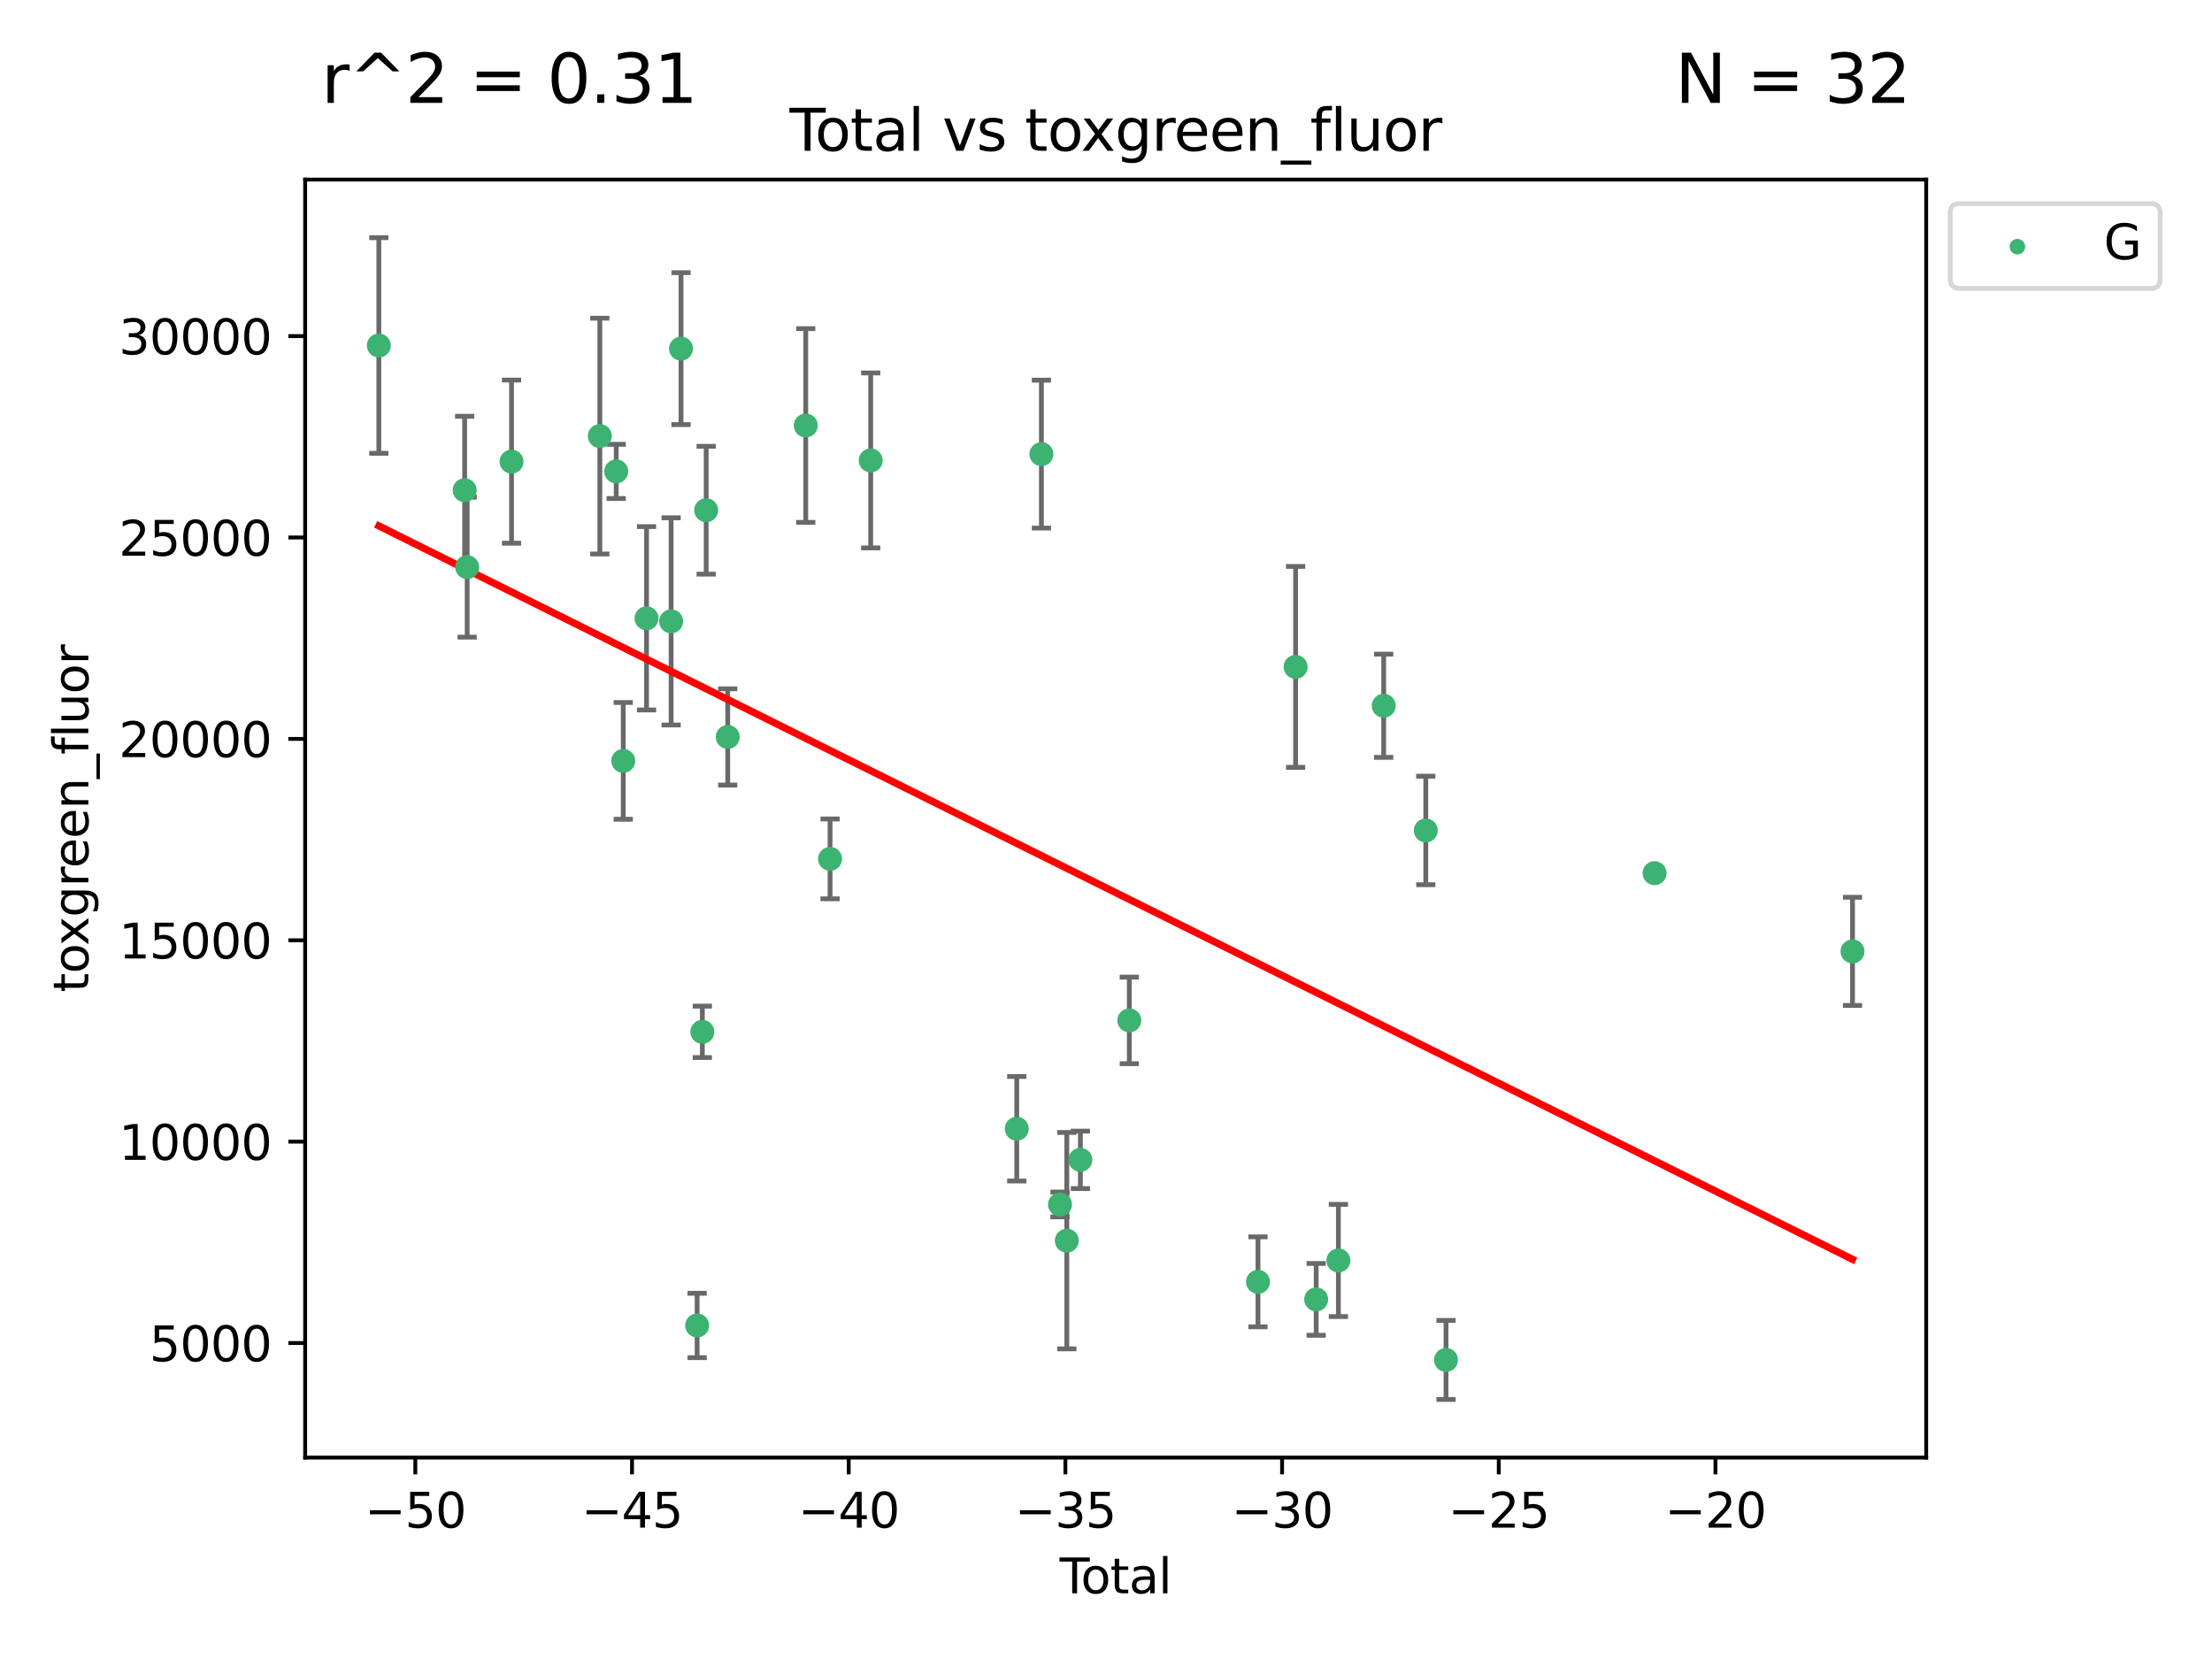 <?xml version="1.0" encoding="utf-8" standalone="no"?>
<!DOCTYPE svg PUBLIC "-//W3C//DTD SVG 1.1//EN"
  "http://www.w3.org/Graphics/SVG/1.1/DTD/svg11.dtd">
<svg xmlns:xlink="http://www.w3.org/1999/xlink" width="460.8pt" height="345.6pt" viewBox="0 0 460.8 345.6" xmlns="http://www.w3.org/2000/svg" version="1.1">
 <defs>
  <style type="text/css">*{stroke-linejoin: round; stroke-linecap: butt}</style>
 </defs>
 <g id="figure_1">
  <g id="patch_1">
   <path d="M 0 345.6 
L 460.8 345.6 
L 460.8 0 
L 0 0 
z
" style="fill: #ffffff"/>
  </g>
  <g id="axes_1">
   <g id="patch_2">
    <path d="M 63.571 303.64 
L 401.26 303.64 
L 401.26 37.411 
L 63.571 37.411 
z
" style="fill: #ffffff"/>
   </g>
   <g id="PathCollection_1">
    <defs>
     <path id="m062439e85d" d="M 0 1.118 
C 0.297 1.118 0.581 1 0.791 0.791 
C 1 0.581 1.118 0.297 1.118 0 
C 1.118 -0.297 1 -0.581 0.791 -0.791 
C 0.581 -1 0.297 -1.118 0 -1.118 
C -0.297 -1.118 -0.581 -1 -0.791 -0.791 
C -1 -0.581 -1.118 -0.297 -1.118 0 
C -1.118 0.297 -1 0.581 -0.791 0.791 
C -0.581 1 -0.297 1.118 0 1.118 
z
" style="stroke: #3cb371"/>
    </defs>
    <g clip-path="url(#pb1494e7aa3)">
     <use xlink:href="#m062439e85d" x="78.921" y="71.974" style="fill: #3cb371; stroke: #3cb371"/>
     <use xlink:href="#m062439e85d" x="96.795" y="102.122" style="fill: #3cb371; stroke: #3cb371"/>
     <use xlink:href="#m062439e85d" x="97.319" y="118.147" style="fill: #3cb371; stroke: #3cb371"/>
     <use xlink:href="#m062439e85d" x="106.562" y="96.17" style="fill: #3cb371; stroke: #3cb371"/>
     <use xlink:href="#m062439e85d" x="124.953" y="90.844" style="fill: #3cb371; stroke: #3cb371"/>
     <use xlink:href="#m062439e85d" x="128.369" y="98.203" style="fill: #3cb371; stroke: #3cb371"/>
     <use xlink:href="#m062439e85d" x="129.835" y="158.506" style="fill: #3cb371; stroke: #3cb371"/>
     <use xlink:href="#m062439e85d" x="134.685" y="128.801" style="fill: #3cb371; stroke: #3cb371"/>
     <use xlink:href="#m062439e85d" x="139.807" y="129.444" style="fill: #3cb371; stroke: #3cb371"/>
     <use xlink:href="#m062439e85d" x="141.868" y="72.624" style="fill: #3cb371; stroke: #3cb371"/>
     <use xlink:href="#m062439e85d" x="145.227" y="276.119" style="fill: #3cb371; stroke: #3cb371"/>
     <use xlink:href="#m062439e85d" x="146.31" y="214.952" style="fill: #3cb371; stroke: #3cb371"/>
     <use xlink:href="#m062439e85d" x="147.112" y="106.294" style="fill: #3cb371; stroke: #3cb371"/>
     <use xlink:href="#m062439e85d" x="151.6" y="153.518" style="fill: #3cb371; stroke: #3cb371"/>
     <use xlink:href="#m062439e85d" x="167.853" y="88.638" style="fill: #3cb371; stroke: #3cb371"/>
     <use xlink:href="#m062439e85d" x="172.916" y="178.921" style="fill: #3cb371; stroke: #3cb371"/>
     <use xlink:href="#m062439e85d" x="181.383" y="95.918" style="fill: #3cb371; stroke: #3cb371"/>
     <use xlink:href="#m062439e85d" x="211.806" y="235.135" style="fill: #3cb371; stroke: #3cb371"/>
     <use xlink:href="#m062439e85d" x="216.945" y="94.6" style="fill: #3cb371; stroke: #3cb371"/>
     <use xlink:href="#m062439e85d" x="220.816" y="250.909" style="fill: #3cb371; stroke: #3cb371"/>
     <use xlink:href="#m062439e85d" x="222.236" y="258.454" style="fill: #3cb371; stroke: #3cb371"/>
     <use xlink:href="#m062439e85d" x="225.061" y="241.616" style="fill: #3cb371; stroke: #3cb371"/>
     <use xlink:href="#m062439e85d" x="235.252" y="212.564" style="fill: #3cb371; stroke: #3cb371"/>
     <use xlink:href="#m062439e85d" x="262.06" y="267.031" style="fill: #3cb371; stroke: #3cb371"/>
     <use xlink:href="#m062439e85d" x="269.902" y="138.926" style="fill: #3cb371; stroke: #3cb371"/>
     <use xlink:href="#m062439e85d" x="274.184" y="270.685" style="fill: #3cb371; stroke: #3cb371"/>
     <use xlink:href="#m062439e85d" x="278.809" y="262.576" style="fill: #3cb371; stroke: #3cb371"/>
     <use xlink:href="#m062439e85d" x="288.251" y="147.019" style="fill: #3cb371; stroke: #3cb371"/>
     <use xlink:href="#m062439e85d" x="297.018" y="173" style="fill: #3cb371; stroke: #3cb371"/>
     <use xlink:href="#m062439e85d" x="301.228" y="283.298" style="fill: #3cb371; stroke: #3cb371"/>
     <use xlink:href="#m062439e85d" x="344.679" y="181.895" style="fill: #3cb371; stroke: #3cb371"/>
     <use xlink:href="#m062439e85d" x="385.911" y="198.191" style="fill: #3cb371; stroke: #3cb371"/>
    </g>
   </g>
   <g id="matplotlib.axis_1">
    <g id="xtick_1">
     <g id="line2d_1">
      <defs>
       <path id="mcd250dc147" d="M 0 0 
L 0 3.5 
" style="stroke: #000000; stroke-width: 0.8"/>
      </defs>
      <g>
       <use xlink:href="#mcd250dc147" x="86.519" y="303.64" style="stroke: #000000; stroke-width: 0.8"/>
      </g>
     </g>
     <g id="text_1">
      <!-- −50 -->
      <g transform="translate(75.966 318.238)scale(0.1 -0.1)">
       <defs>
        <path id="DejaVuSans-2212" d="M 678 2272 
L 4684 2272 
L 4684 1741 
L 678 1741 
L 678 2272 
z
" transform="scale(0.016)"/>
        <path id="DejaVuSans-35" d="M 691 4666 
L 3169 4666 
L 3169 4134 
L 1269 4134 
L 1269 2991 
Q 1406 3038 1543 3061 
Q 1681 3084 1819 3084 
Q 2600 3084 3056 2656 
Q 3513 2228 3513 1497 
Q 3513 744 3044 326 
Q 2575 -91 1722 -91 
Q 1428 -91 1123 -41 
Q 819 9 494 109 
L 494 744 
Q 775 591 1075 516 
Q 1375 441 1709 441 
Q 2250 441 2565 725 
Q 2881 1009 2881 1497 
Q 2881 1984 2565 2268 
Q 2250 2553 1709 2553 
Q 1456 2553 1204 2497 
Q 953 2441 691 2322 
L 691 4666 
z
" transform="scale(0.016)"/>
        <path id="DejaVuSans-30" d="M 2034 4250 
Q 1547 4250 1301 3770 
Q 1056 3291 1056 2328 
Q 1056 1369 1301 889 
Q 1547 409 2034 409 
Q 2525 409 2770 889 
Q 3016 1369 3016 2328 
Q 3016 3291 2770 3770 
Q 2525 4250 2034 4250 
z
M 2034 4750 
Q 2819 4750 3233 4129 
Q 3647 3509 3647 2328 
Q 3647 1150 3233 529 
Q 2819 -91 2034 -91 
Q 1250 -91 836 529 
Q 422 1150 422 2328 
Q 422 3509 836 4129 
Q 1250 4750 2034 4750 
z
" transform="scale(0.016)"/>
       </defs>
       <use xlink:href="#DejaVuSans-2212"/>
       <use xlink:href="#DejaVuSans-35" x="83.789"/>
       <use xlink:href="#DejaVuSans-30" x="147.412"/>
      </g>
     </g>
    </g>
    <g id="xtick_2">
     <g id="line2d_2">
      <g>
       <use xlink:href="#mcd250dc147" x="131.659" y="303.64" style="stroke: #000000; stroke-width: 0.8"/>
      </g>
     </g>
     <g id="text_2">
      <!-- −45 -->
      <g transform="translate(121.107 318.238)scale(0.1 -0.1)">
       <defs>
        <path id="DejaVuSans-34" d="M 2419 4116 
L 825 1625 
L 2419 1625 
L 2419 4116 
z
M 2253 4666 
L 3047 4666 
L 3047 1625 
L 3713 1625 
L 3713 1100 
L 3047 1100 
L 3047 0 
L 2419 0 
L 2419 1100 
L 313 1100 
L 313 1709 
L 2253 4666 
z
" transform="scale(0.016)"/>
       </defs>
       <use xlink:href="#DejaVuSans-2212"/>
       <use xlink:href="#DejaVuSans-34" x="83.789"/>
       <use xlink:href="#DejaVuSans-35" x="147.412"/>
      </g>
     </g>
    </g>
    <g id="xtick_3">
     <g id="line2d_3">
      <g>
       <use xlink:href="#mcd250dc147" x="176.8" y="303.64" style="stroke: #000000; stroke-width: 0.8"/>
      </g>
     </g>
     <g id="text_3">
      <!-- −40 -->
      <g transform="translate(166.247 318.238)scale(0.1 -0.1)">
       <use xlink:href="#DejaVuSans-2212"/>
       <use xlink:href="#DejaVuSans-34" x="83.789"/>
       <use xlink:href="#DejaVuSans-30" x="147.412"/>
      </g>
     </g>
    </g>
    <g id="xtick_4">
     <g id="line2d_4">
      <g>
       <use xlink:href="#mcd250dc147" x="221.94" y="303.64" style="stroke: #000000; stroke-width: 0.8"/>
      </g>
     </g>
     <g id="text_4">
      <!-- −35 -->
      <g transform="translate(211.388 318.238)scale(0.1 -0.1)">
       <defs>
        <path id="DejaVuSans-33" d="M 2597 2516 
Q 3050 2419 3304 2112 
Q 3559 1806 3559 1356 
Q 3559 666 3084 287 
Q 2609 -91 1734 -91 
Q 1441 -91 1130 -33 
Q 819 25 488 141 
L 488 750 
Q 750 597 1062 519 
Q 1375 441 1716 441 
Q 2309 441 2620 675 
Q 2931 909 2931 1356 
Q 2931 1769 2642 2001 
Q 2353 2234 1838 2234 
L 1294 2234 
L 1294 2753 
L 1863 2753 
Q 2328 2753 2575 2939 
Q 2822 3125 2822 3475 
Q 2822 3834 2567 4026 
Q 2313 4219 1838 4219 
Q 1578 4219 1281 4162 
Q 984 4106 628 3988 
L 628 4550 
Q 988 4650 1302 4700 
Q 1616 4750 1894 4750 
Q 2613 4750 3031 4423 
Q 3450 4097 3450 3541 
Q 3450 3153 3228 2886 
Q 3006 2619 2597 2516 
z
" transform="scale(0.016)"/>
       </defs>
       <use xlink:href="#DejaVuSans-2212"/>
       <use xlink:href="#DejaVuSans-33" x="83.789"/>
       <use xlink:href="#DejaVuSans-35" x="147.412"/>
      </g>
     </g>
    </g>
    <g id="xtick_5">
     <g id="line2d_5">
      <g>
       <use xlink:href="#mcd250dc147" x="267.081" y="303.64" style="stroke: #000000; stroke-width: 0.8"/>
      </g>
     </g>
     <g id="text_5">
      <!-- −30 -->
      <g transform="translate(256.528 318.238)scale(0.1 -0.1)">
       <use xlink:href="#DejaVuSans-2212"/>
       <use xlink:href="#DejaVuSans-33" x="83.789"/>
       <use xlink:href="#DejaVuSans-30" x="147.412"/>
      </g>
     </g>
    </g>
    <g id="xtick_6">
     <g id="line2d_6">
      <g>
       <use xlink:href="#mcd250dc147" x="312.221" y="303.64" style="stroke: #000000; stroke-width: 0.8"/>
      </g>
     </g>
     <g id="text_6">
      <!-- −25 -->
      <g transform="translate(301.669 318.238)scale(0.1 -0.1)">
       <defs>
        <path id="DejaVuSans-32" d="M 1228 531 
L 3431 531 
L 3431 0 
L 469 0 
L 469 531 
Q 828 903 1448 1529 
Q 2069 2156 2228 2338 
Q 2531 2678 2651 2914 
Q 2772 3150 2772 3378 
Q 2772 3750 2511 3984 
Q 2250 4219 1831 4219 
Q 1534 4219 1204 4116 
Q 875 4013 500 3803 
L 500 4441 
Q 881 4594 1212 4672 
Q 1544 4750 1819 4750 
Q 2544 4750 2975 4387 
Q 3406 4025 3406 3419 
Q 3406 3131 3298 2873 
Q 3191 2616 2906 2266 
Q 2828 2175 2409 1742 
Q 1991 1309 1228 531 
z
" transform="scale(0.016)"/>
       </defs>
       <use xlink:href="#DejaVuSans-2212"/>
       <use xlink:href="#DejaVuSans-32" x="83.789"/>
       <use xlink:href="#DejaVuSans-35" x="147.412"/>
      </g>
     </g>
    </g>
    <g id="xtick_7">
     <g id="line2d_7">
      <g>
       <use xlink:href="#mcd250dc147" x="357.362" y="303.64" style="stroke: #000000; stroke-width: 0.8"/>
      </g>
     </g>
     <g id="text_7">
      <!-- −20 -->
      <g transform="translate(346.81 318.238)scale(0.1 -0.1)">
       <use xlink:href="#DejaVuSans-2212"/>
       <use xlink:href="#DejaVuSans-32" x="83.789"/>
       <use xlink:href="#DejaVuSans-30" x="147.412"/>
      </g>
     </g>
    </g>
    <g id="text_8">
     <!-- Total -->
     <g transform="translate(220.739 331.917)scale(0.1 -0.1)">
      <defs>
       <path id="DejaVuSans-54" d="M -19 4666 
L 3928 4666 
L 3928 4134 
L 2272 4134 
L 2272 0 
L 1638 0 
L 1638 4134 
L -19 4134 
L -19 4666 
z
" transform="scale(0.016)"/>
       <path id="DejaVuSans-6f" d="M 1959 3097 
Q 1497 3097 1228 2736 
Q 959 2375 959 1747 
Q 959 1119 1226 758 
Q 1494 397 1959 397 
Q 2419 397 2687 759 
Q 2956 1122 2956 1747 
Q 2956 2369 2687 2733 
Q 2419 3097 1959 3097 
z
M 1959 3584 
Q 2709 3584 3137 3096 
Q 3566 2609 3566 1747 
Q 3566 888 3137 398 
Q 2709 -91 1959 -91 
Q 1206 -91 779 398 
Q 353 888 353 1747 
Q 353 2609 779 3096 
Q 1206 3584 1959 3584 
z
" transform="scale(0.016)"/>
       <path id="DejaVuSans-74" d="M 1172 4494 
L 1172 3500 
L 2356 3500 
L 2356 3053 
L 1172 3053 
L 1172 1153 
Q 1172 725 1289 603 
Q 1406 481 1766 481 
L 2356 481 
L 2356 0 
L 1766 0 
Q 1100 0 847 248 
Q 594 497 594 1153 
L 594 3053 
L 172 3053 
L 172 3500 
L 594 3500 
L 594 4494 
L 1172 4494 
z
" transform="scale(0.016)"/>
       <path id="DejaVuSans-61" d="M 2194 1759 
Q 1497 1759 1228 1600 
Q 959 1441 959 1056 
Q 959 750 1161 570 
Q 1363 391 1709 391 
Q 2188 391 2477 730 
Q 2766 1069 2766 1631 
L 2766 1759 
L 2194 1759 
z
M 3341 1997 
L 3341 0 
L 2766 0 
L 2766 531 
Q 2569 213 2275 61 
Q 1981 -91 1556 -91 
Q 1019 -91 701 211 
Q 384 513 384 1019 
Q 384 1609 779 1909 
Q 1175 2209 1959 2209 
L 2766 2209 
L 2766 2266 
Q 2766 2663 2505 2880 
Q 2244 3097 1772 3097 
Q 1472 3097 1187 3025 
Q 903 2953 641 2809 
L 641 3341 
Q 956 3463 1253 3523 
Q 1550 3584 1831 3584 
Q 2591 3584 2966 3190 
Q 3341 2797 3341 1997 
z
" transform="scale(0.016)"/>
       <path id="DejaVuSans-6c" d="M 603 4863 
L 1178 4863 
L 1178 0 
L 603 0 
L 603 4863 
z
" transform="scale(0.016)"/>
      </defs>
      <use xlink:href="#DejaVuSans-54"/>
      <use xlink:href="#DejaVuSans-6f" x="44.084"/>
      <use xlink:href="#DejaVuSans-74" x="105.266"/>
      <use xlink:href="#DejaVuSans-61" x="144.475"/>
      <use xlink:href="#DejaVuSans-6c" x="205.754"/>
     </g>
    </g>
   </g>
   <g id="matplotlib.axis_2">
    <g id="ytick_1">
     <g id="line2d_8">
      <defs>
       <path id="medc95acfcf" d="M 0 0 
L -3.5 0 
" style="stroke: #000000; stroke-width: 0.8"/>
      </defs>
      <g>
       <use xlink:href="#medc95acfcf" x="63.571" y="279.777" style="stroke: #000000; stroke-width: 0.8"/>
      </g>
     </g>
     <g id="text_9">
      <!-- 5000 -->
      <g transform="translate(31.121 283.576)scale(0.1 -0.1)">
       <use xlink:href="#DejaVuSans-35"/>
       <use xlink:href="#DejaVuSans-30" x="63.623"/>
       <use xlink:href="#DejaVuSans-30" x="127.246"/>
       <use xlink:href="#DejaVuSans-30" x="190.869"/>
      </g>
     </g>
    </g>
    <g id="ytick_2">
     <g id="line2d_9">
      <g>
       <use xlink:href="#medc95acfcf" x="63.571" y="237.825" style="stroke: #000000; stroke-width: 0.8"/>
      </g>
     </g>
     <g id="text_10">
      <!-- 10000 -->
      <g transform="translate(24.759 241.624)scale(0.1 -0.1)">
       <defs>
        <path id="DejaVuSans-31" d="M 794 531 
L 1825 531 
L 1825 4091 
L 703 3866 
L 703 4441 
L 1819 4666 
L 2450 4666 
L 2450 531 
L 3481 531 
L 3481 0 
L 794 0 
L 794 531 
z
" transform="scale(0.016)"/>
       </defs>
       <use xlink:href="#DejaVuSans-31"/>
       <use xlink:href="#DejaVuSans-30" x="63.623"/>
       <use xlink:href="#DejaVuSans-30" x="127.246"/>
       <use xlink:href="#DejaVuSans-30" x="190.869"/>
       <use xlink:href="#DejaVuSans-30" x="254.492"/>
      </g>
     </g>
    </g>
    <g id="ytick_3">
     <g id="line2d_10">
      <g>
       <use xlink:href="#medc95acfcf" x="63.571" y="195.873" style="stroke: #000000; stroke-width: 0.8"/>
      </g>
     </g>
     <g id="text_11">
      <!-- 15000 -->
      <g transform="translate(24.759 199.672)scale(0.1 -0.1)">
       <use xlink:href="#DejaVuSans-31"/>
       <use xlink:href="#DejaVuSans-35" x="63.623"/>
       <use xlink:href="#DejaVuSans-30" x="127.246"/>
       <use xlink:href="#DejaVuSans-30" x="190.869"/>
       <use xlink:href="#DejaVuSans-30" x="254.492"/>
      </g>
     </g>
    </g>
    <g id="ytick_4">
     <g id="line2d_11">
      <g>
       <use xlink:href="#medc95acfcf" x="63.571" y="153.921" style="stroke: #000000; stroke-width: 0.8"/>
      </g>
     </g>
     <g id="text_12">
      <!-- 20000 -->
      <g transform="translate(24.759 157.72)scale(0.1 -0.1)">
       <use xlink:href="#DejaVuSans-32"/>
       <use xlink:href="#DejaVuSans-30" x="63.623"/>
       <use xlink:href="#DejaVuSans-30" x="127.246"/>
       <use xlink:href="#DejaVuSans-30" x="190.869"/>
       <use xlink:href="#DejaVuSans-30" x="254.492"/>
      </g>
     </g>
    </g>
    <g id="ytick_5">
     <g id="line2d_12">
      <g>
       <use xlink:href="#medc95acfcf" x="63.571" y="111.969" style="stroke: #000000; stroke-width: 0.8"/>
      </g>
     </g>
     <g id="text_13">
      <!-- 25000 -->
      <g transform="translate(24.759 115.769)scale(0.1 -0.1)">
       <use xlink:href="#DejaVuSans-32"/>
       <use xlink:href="#DejaVuSans-35" x="63.623"/>
       <use xlink:href="#DejaVuSans-30" x="127.246"/>
       <use xlink:href="#DejaVuSans-30" x="190.869"/>
       <use xlink:href="#DejaVuSans-30" x="254.492"/>
      </g>
     </g>
    </g>
    <g id="ytick_6">
     <g id="line2d_13">
      <g>
       <use xlink:href="#medc95acfcf" x="63.571" y="70.018" style="stroke: #000000; stroke-width: 0.8"/>
      </g>
     </g>
     <g id="text_14">
      <!-- 30000 -->
      <g transform="translate(24.759 73.817)scale(0.1 -0.1)">
       <use xlink:href="#DejaVuSans-33"/>
       <use xlink:href="#DejaVuSans-30" x="63.623"/>
       <use xlink:href="#DejaVuSans-30" x="127.246"/>
       <use xlink:href="#DejaVuSans-30" x="190.869"/>
       <use xlink:href="#DejaVuSans-30" x="254.492"/>
      </g>
     </g>
    </g>
    <g id="text_15">
     <!-- toxgreen_fluor -->
     <g transform="translate(18.401 206.72)rotate(-90)scale(0.1 -0.1)">
      <defs>
       <path id="DejaVuSans-78" d="M 3513 3500 
L 2247 1797 
L 3578 0 
L 2900 0 
L 1881 1375 
L 863 0 
L 184 0 
L 1544 1831 
L 300 3500 
L 978 3500 
L 1906 2253 
L 2834 3500 
L 3513 3500 
z
" transform="scale(0.016)"/>
       <path id="DejaVuSans-67" d="M 2906 1791 
Q 2906 2416 2648 2759 
Q 2391 3103 1925 3103 
Q 1463 3103 1205 2759 
Q 947 2416 947 1791 
Q 947 1169 1205 825 
Q 1463 481 1925 481 
Q 2391 481 2648 825 
Q 2906 1169 2906 1791 
z
M 3481 434 
Q 3481 -459 3084 -895 
Q 2688 -1331 1869 -1331 
Q 1566 -1331 1297 -1286 
Q 1028 -1241 775 -1147 
L 775 -588 
Q 1028 -725 1275 -790 
Q 1522 -856 1778 -856 
Q 2344 -856 2625 -561 
Q 2906 -266 2906 331 
L 2906 616 
Q 2728 306 2450 153 
Q 2172 0 1784 0 
Q 1141 0 747 490 
Q 353 981 353 1791 
Q 353 2603 747 3093 
Q 1141 3584 1784 3584 
Q 2172 3584 2450 3431 
Q 2728 3278 2906 2969 
L 2906 3500 
L 3481 3500 
L 3481 434 
z
" transform="scale(0.016)"/>
       <path id="DejaVuSans-72" d="M 2631 2963 
Q 2534 3019 2420 3045 
Q 2306 3072 2169 3072 
Q 1681 3072 1420 2755 
Q 1159 2438 1159 1844 
L 1159 0 
L 581 0 
L 581 3500 
L 1159 3500 
L 1159 2956 
Q 1341 3275 1631 3429 
Q 1922 3584 2338 3584 
Q 2397 3584 2469 3576 
Q 2541 3569 2628 3553 
L 2631 2963 
z
" transform="scale(0.016)"/>
       <path id="DejaVuSans-65" d="M 3597 1894 
L 3597 1613 
L 953 1613 
Q 991 1019 1311 708 
Q 1631 397 2203 397 
Q 2534 397 2845 478 
Q 3156 559 3463 722 
L 3463 178 
Q 3153 47 2828 -22 
Q 2503 -91 2169 -91 
Q 1331 -91 842 396 
Q 353 884 353 1716 
Q 353 2575 817 3079 
Q 1281 3584 2069 3584 
Q 2775 3584 3186 3129 
Q 3597 2675 3597 1894 
z
M 3022 2063 
Q 3016 2534 2758 2815 
Q 2500 3097 2075 3097 
Q 1594 3097 1305 2825 
Q 1016 2553 972 2059 
L 3022 2063 
z
" transform="scale(0.016)"/>
       <path id="DejaVuSans-6e" d="M 3513 2113 
L 3513 0 
L 2938 0 
L 2938 2094 
Q 2938 2591 2744 2837 
Q 2550 3084 2163 3084 
Q 1697 3084 1428 2787 
Q 1159 2491 1159 1978 
L 1159 0 
L 581 0 
L 581 3500 
L 1159 3500 
L 1159 2956 
Q 1366 3272 1645 3428 
Q 1925 3584 2291 3584 
Q 2894 3584 3203 3211 
Q 3513 2838 3513 2113 
z
" transform="scale(0.016)"/>
       <path id="DejaVuSans-5f" d="M 3263 -1063 
L 3263 -1509 
L -63 -1509 
L -63 -1063 
L 3263 -1063 
z
" transform="scale(0.016)"/>
       <path id="DejaVuSans-66" d="M 2375 4863 
L 2375 4384 
L 1825 4384 
Q 1516 4384 1395 4259 
Q 1275 4134 1275 3809 
L 1275 3500 
L 2222 3500 
L 2222 3053 
L 1275 3053 
L 1275 0 
L 697 0 
L 697 3053 
L 147 3053 
L 147 3500 
L 697 3500 
L 697 3744 
Q 697 4328 969 4595 
Q 1241 4863 1831 4863 
L 2375 4863 
z
" transform="scale(0.016)"/>
       <path id="DejaVuSans-75" d="M 544 1381 
L 544 3500 
L 1119 3500 
L 1119 1403 
Q 1119 906 1312 657 
Q 1506 409 1894 409 
Q 2359 409 2629 706 
Q 2900 1003 2900 1516 
L 2900 3500 
L 3475 3500 
L 3475 0 
L 2900 0 
L 2900 538 
Q 2691 219 2414 64 
Q 2138 -91 1772 -91 
Q 1169 -91 856 284 
Q 544 659 544 1381 
z
M 1991 3584 
L 1991 3584 
z
" transform="scale(0.016)"/>
      </defs>
      <use xlink:href="#DejaVuSans-74"/>
      <use xlink:href="#DejaVuSans-6f" x="39.209"/>
      <use xlink:href="#DejaVuSans-78" x="97.266"/>
      <use xlink:href="#DejaVuSans-67" x="156.445"/>
      <use xlink:href="#DejaVuSans-72" x="219.922"/>
      <use xlink:href="#DejaVuSans-65" x="258.785"/>
      <use xlink:href="#DejaVuSans-65" x="320.309"/>
      <use xlink:href="#DejaVuSans-6e" x="381.832"/>
      <use xlink:href="#DejaVuSans-5f" x="445.211"/>
      <use xlink:href="#DejaVuSans-66" x="495.211"/>
      <use xlink:href="#DejaVuSans-6c" x="530.416"/>
      <use xlink:href="#DejaVuSans-75" x="558.199"/>
      <use xlink:href="#DejaVuSans-6f" x="621.578"/>
      <use xlink:href="#DejaVuSans-72" x="682.76"/>
     </g>
    </g>
   </g>
   <g id="LineCollection_1">
    <path d="M 78.921 94.435 
L 78.921 49.513 
" clip-path="url(#pb1494e7aa3)" style="fill: none; stroke: #696969"/>
    <path d="M 96.795 117.528 
L 96.795 86.716 
" clip-path="url(#pb1494e7aa3)" style="fill: none; stroke: #696969"/>
    <path d="M 97.319 132.729 
L 97.319 103.565 
" clip-path="url(#pb1494e7aa3)" style="fill: none; stroke: #696969"/>
    <path d="M 106.562 113.162 
L 106.562 79.178 
" clip-path="url(#pb1494e7aa3)" style="fill: none; stroke: #696969"/>
    <path d="M 124.953 115.402 
L 124.953 66.285 
" clip-path="url(#pb1494e7aa3)" style="fill: none; stroke: #696969"/>
    <path d="M 128.369 103.852 
L 128.369 92.553 
" clip-path="url(#pb1494e7aa3)" style="fill: none; stroke: #696969"/>
    <path d="M 129.835 170.668 
L 129.835 146.344 
" clip-path="url(#pb1494e7aa3)" style="fill: none; stroke: #696969"/>
    <path d="M 134.685 147.899 
L 134.685 109.702 
" clip-path="url(#pb1494e7aa3)" style="fill: none; stroke: #696969"/>
    <path d="M 139.807 151.024 
L 139.807 107.863 
" clip-path="url(#pb1494e7aa3)" style="fill: none; stroke: #696969"/>
    <path d="M 141.868 88.449 
L 141.868 56.8 
" clip-path="url(#pb1494e7aa3)" style="fill: none; stroke: #696969"/>
    <path d="M 145.227 282.825 
L 145.227 269.414 
" clip-path="url(#pb1494e7aa3)" style="fill: none; stroke: #696969"/>
    <path d="M 146.31 220.309 
L 146.31 209.596 
" clip-path="url(#pb1494e7aa3)" style="fill: none; stroke: #696969"/>
    <path d="M 147.112 119.609 
L 147.112 92.978 
" clip-path="url(#pb1494e7aa3)" style="fill: none; stroke: #696969"/>
    <path d="M 151.6 163.542 
L 151.6 143.493 
" clip-path="url(#pb1494e7aa3)" style="fill: none; stroke: #696969"/>
    <path d="M 167.853 108.817 
L 167.853 68.46 
" clip-path="url(#pb1494e7aa3)" style="fill: none; stroke: #696969"/>
    <path d="M 172.916 187.237 
L 172.916 170.605 
" clip-path="url(#pb1494e7aa3)" style="fill: none; stroke: #696969"/>
    <path d="M 181.383 114.141 
L 181.383 77.694 
" clip-path="url(#pb1494e7aa3)" style="fill: none; stroke: #696969"/>
    <path d="M 211.806 246.022 
L 211.806 224.248 
" clip-path="url(#pb1494e7aa3)" style="fill: none; stroke: #696969"/>
    <path d="M 216.945 110.005 
L 216.945 79.196 
" clip-path="url(#pb1494e7aa3)" style="fill: none; stroke: #696969"/>
    <path d="M 220.816 253.493 
L 220.816 248.324 
" clip-path="url(#pb1494e7aa3)" style="fill: none; stroke: #696969"/>
    <path d="M 222.236 280.994 
L 222.236 235.914 
" clip-path="url(#pb1494e7aa3)" style="fill: none; stroke: #696969"/>
    <path d="M 225.061 247.605 
L 225.061 235.627 
" clip-path="url(#pb1494e7aa3)" style="fill: none; stroke: #696969"/>
    <path d="M 235.252 221.579 
L 235.252 203.55 
" clip-path="url(#pb1494e7aa3)" style="fill: none; stroke: #696969"/>
    <path d="M 262.06 276.402 
L 262.06 257.659 
" clip-path="url(#pb1494e7aa3)" style="fill: none; stroke: #696969"/>
    <path d="M 269.902 159.853 
L 269.902 117.998 
" clip-path="url(#pb1494e7aa3)" style="fill: none; stroke: #696969"/>
    <path d="M 274.184 278.165 
L 274.184 263.204 
" clip-path="url(#pb1494e7aa3)" style="fill: none; stroke: #696969"/>
    <path d="M 278.809 274.264 
L 278.809 250.888 
" clip-path="url(#pb1494e7aa3)" style="fill: none; stroke: #696969"/>
    <path d="M 288.251 157.775 
L 288.251 136.264 
" clip-path="url(#pb1494e7aa3)" style="fill: none; stroke: #696969"/>
    <path d="M 297.018 184.303 
L 297.018 161.696 
" clip-path="url(#pb1494e7aa3)" style="fill: none; stroke: #696969"/>
    <path d="M 301.228 291.539 
L 301.228 275.058 
" clip-path="url(#pb1494e7aa3)" style="fill: none; stroke: #696969"/>
    <path d="M 344.679 182.677 
L 344.679 181.113 
" clip-path="url(#pb1494e7aa3)" style="fill: none; stroke: #696969"/>
    <path d="M 385.911 209.459 
L 385.911 186.923 
" clip-path="url(#pb1494e7aa3)" style="fill: none; stroke: #696969"/>
   </g>
   <g id="line2d_14">
    <defs>
     <path id="m9c4cb1c9c8" d="M 2 0 
L -2 -0 
" style="stroke: #696969"/>
    </defs>
    <g clip-path="url(#pb1494e7aa3)">
     <use xlink:href="#m9c4cb1c9c8" x="78.921" y="94.435" style="fill: #696969; stroke: #696969"/>
     <use xlink:href="#m9c4cb1c9c8" x="96.795" y="117.528" style="fill: #696969; stroke: #696969"/>
     <use xlink:href="#m9c4cb1c9c8" x="97.319" y="132.729" style="fill: #696969; stroke: #696969"/>
     <use xlink:href="#m9c4cb1c9c8" x="106.562" y="113.162" style="fill: #696969; stroke: #696969"/>
     <use xlink:href="#m9c4cb1c9c8" x="124.953" y="115.402" style="fill: #696969; stroke: #696969"/>
     <use xlink:href="#m9c4cb1c9c8" x="128.369" y="103.852" style="fill: #696969; stroke: #696969"/>
     <use xlink:href="#m9c4cb1c9c8" x="129.835" y="170.668" style="fill: #696969; stroke: #696969"/>
     <use xlink:href="#m9c4cb1c9c8" x="134.685" y="147.899" style="fill: #696969; stroke: #696969"/>
     <use xlink:href="#m9c4cb1c9c8" x="139.807" y="151.024" style="fill: #696969; stroke: #696969"/>
     <use xlink:href="#m9c4cb1c9c8" x="141.868" y="88.449" style="fill: #696969; stroke: #696969"/>
     <use xlink:href="#m9c4cb1c9c8" x="145.227" y="282.825" style="fill: #696969; stroke: #696969"/>
     <use xlink:href="#m9c4cb1c9c8" x="146.31" y="220.309" style="fill: #696969; stroke: #696969"/>
     <use xlink:href="#m9c4cb1c9c8" x="147.112" y="119.609" style="fill: #696969; stroke: #696969"/>
     <use xlink:href="#m9c4cb1c9c8" x="151.6" y="163.542" style="fill: #696969; stroke: #696969"/>
     <use xlink:href="#m9c4cb1c9c8" x="167.853" y="108.817" style="fill: #696969; stroke: #696969"/>
     <use xlink:href="#m9c4cb1c9c8" x="172.916" y="187.237" style="fill: #696969; stroke: #696969"/>
     <use xlink:href="#m9c4cb1c9c8" x="181.383" y="114.141" style="fill: #696969; stroke: #696969"/>
     <use xlink:href="#m9c4cb1c9c8" x="211.806" y="246.022" style="fill: #696969; stroke: #696969"/>
     <use xlink:href="#m9c4cb1c9c8" x="216.945" y="110.005" style="fill: #696969; stroke: #696969"/>
     <use xlink:href="#m9c4cb1c9c8" x="220.816" y="253.493" style="fill: #696969; stroke: #696969"/>
     <use xlink:href="#m9c4cb1c9c8" x="222.236" y="280.994" style="fill: #696969; stroke: #696969"/>
     <use xlink:href="#m9c4cb1c9c8" x="225.061" y="247.605" style="fill: #696969; stroke: #696969"/>
     <use xlink:href="#m9c4cb1c9c8" x="235.252" y="221.579" style="fill: #696969; stroke: #696969"/>
     <use xlink:href="#m9c4cb1c9c8" x="262.06" y="276.402" style="fill: #696969; stroke: #696969"/>
     <use xlink:href="#m9c4cb1c9c8" x="269.902" y="159.853" style="fill: #696969; stroke: #696969"/>
     <use xlink:href="#m9c4cb1c9c8" x="274.184" y="278.165" style="fill: #696969; stroke: #696969"/>
     <use xlink:href="#m9c4cb1c9c8" x="278.809" y="274.264" style="fill: #696969; stroke: #696969"/>
     <use xlink:href="#m9c4cb1c9c8" x="288.251" y="157.775" style="fill: #696969; stroke: #696969"/>
     <use xlink:href="#m9c4cb1c9c8" x="297.018" y="184.303" style="fill: #696969; stroke: #696969"/>
     <use xlink:href="#m9c4cb1c9c8" x="301.228" y="291.539" style="fill: #696969; stroke: #696969"/>
     <use xlink:href="#m9c4cb1c9c8" x="344.679" y="182.677" style="fill: #696969; stroke: #696969"/>
     <use xlink:href="#m9c4cb1c9c8" x="385.911" y="209.459" style="fill: #696969; stroke: #696969"/>
    </g>
   </g>
   <g id="line2d_15">
    <g clip-path="url(#pb1494e7aa3)">
     <use xlink:href="#m9c4cb1c9c8" x="78.921" y="49.513" style="fill: #696969; stroke: #696969"/>
     <use xlink:href="#m9c4cb1c9c8" x="96.795" y="86.716" style="fill: #696969; stroke: #696969"/>
     <use xlink:href="#m9c4cb1c9c8" x="97.319" y="103.565" style="fill: #696969; stroke: #696969"/>
     <use xlink:href="#m9c4cb1c9c8" x="106.562" y="79.178" style="fill: #696969; stroke: #696969"/>
     <use xlink:href="#m9c4cb1c9c8" x="124.953" y="66.285" style="fill: #696969; stroke: #696969"/>
     <use xlink:href="#m9c4cb1c9c8" x="128.369" y="92.553" style="fill: #696969; stroke: #696969"/>
     <use xlink:href="#m9c4cb1c9c8" x="129.835" y="146.344" style="fill: #696969; stroke: #696969"/>
     <use xlink:href="#m9c4cb1c9c8" x="134.685" y="109.702" style="fill: #696969; stroke: #696969"/>
     <use xlink:href="#m9c4cb1c9c8" x="139.807" y="107.863" style="fill: #696969; stroke: #696969"/>
     <use xlink:href="#m9c4cb1c9c8" x="141.868" y="56.8" style="fill: #696969; stroke: #696969"/>
     <use xlink:href="#m9c4cb1c9c8" x="145.227" y="269.414" style="fill: #696969; stroke: #696969"/>
     <use xlink:href="#m9c4cb1c9c8" x="146.31" y="209.596" style="fill: #696969; stroke: #696969"/>
     <use xlink:href="#m9c4cb1c9c8" x="147.112" y="92.978" style="fill: #696969; stroke: #696969"/>
     <use xlink:href="#m9c4cb1c9c8" x="151.6" y="143.493" style="fill: #696969; stroke: #696969"/>
     <use xlink:href="#m9c4cb1c9c8" x="167.853" y="68.46" style="fill: #696969; stroke: #696969"/>
     <use xlink:href="#m9c4cb1c9c8" x="172.916" y="170.605" style="fill: #696969; stroke: #696969"/>
     <use xlink:href="#m9c4cb1c9c8" x="181.383" y="77.694" style="fill: #696969; stroke: #696969"/>
     <use xlink:href="#m9c4cb1c9c8" x="211.806" y="224.248" style="fill: #696969; stroke: #696969"/>
     <use xlink:href="#m9c4cb1c9c8" x="216.945" y="79.196" style="fill: #696969; stroke: #696969"/>
     <use xlink:href="#m9c4cb1c9c8" x="220.816" y="248.324" style="fill: #696969; stroke: #696969"/>
     <use xlink:href="#m9c4cb1c9c8" x="222.236" y="235.914" style="fill: #696969; stroke: #696969"/>
     <use xlink:href="#m9c4cb1c9c8" x="225.061" y="235.627" style="fill: #696969; stroke: #696969"/>
     <use xlink:href="#m9c4cb1c9c8" x="235.252" y="203.55" style="fill: #696969; stroke: #696969"/>
     <use xlink:href="#m9c4cb1c9c8" x="262.06" y="257.659" style="fill: #696969; stroke: #696969"/>
     <use xlink:href="#m9c4cb1c9c8" x="269.902" y="117.998" style="fill: #696969; stroke: #696969"/>
     <use xlink:href="#m9c4cb1c9c8" x="274.184" y="263.204" style="fill: #696969; stroke: #696969"/>
     <use xlink:href="#m9c4cb1c9c8" x="278.809" y="250.888" style="fill: #696969; stroke: #696969"/>
     <use xlink:href="#m9c4cb1c9c8" x="288.251" y="136.264" style="fill: #696969; stroke: #696969"/>
     <use xlink:href="#m9c4cb1c9c8" x="297.018" y="161.696" style="fill: #696969; stroke: #696969"/>
     <use xlink:href="#m9c4cb1c9c8" x="301.228" y="275.058" style="fill: #696969; stroke: #696969"/>
     <use xlink:href="#m9c4cb1c9c8" x="344.679" y="181.113" style="fill: #696969; stroke: #696969"/>
     <use xlink:href="#m9c4cb1c9c8" x="385.911" y="186.923" style="fill: #696969; stroke: #696969"/>
    </g>
   </g>
   <g id="line2d_16">
    <path d="M 78.921 109.555 
L 96.795 118.451 
L 97.319 118.712 
L 106.562 123.312 
L 124.953 132.465 
L 128.369 134.165 
L 129.835 134.894 
L 134.685 137.308 
L 139.807 139.858 
L 141.868 140.883 
L 145.227 142.555 
L 146.31 143.094 
L 147.112 143.493 
L 151.6 145.727 
L 167.853 153.816 
L 172.916 156.336 
L 181.383 160.55 
L 211.806 175.691 
L 216.945 178.249 
L 220.816 180.175 
L 222.236 180.882 
L 225.061 182.288 
L 235.252 187.36 
L 262.06 200.702 
L 269.902 204.605 
L 274.184 206.736 
L 278.809 209.038 
L 288.251 213.737 
L 297.018 218.1 
L 301.228 220.195 
L 344.679 241.821 
L 385.911 262.341 
" clip-path="url(#pb1494e7aa3)" style="fill: none; stroke: #ff0000; stroke-width: 1.5; stroke-linecap: square"/>
   </g>
   <g id="line2d_17">
    <defs>
     <path id="mf004a72b93" d="M 0 2 
C 0.53 2 1.039 1.789 1.414 1.414 
C 1.789 1.039 2 0.53 2 0 
C 2 -0.53 1.789 -1.039 1.414 -1.414 
C 1.039 -1.789 0.53 -2 0 -2 
C -0.53 -2 -1.039 -1.789 -1.414 -1.414 
C -1.789 -1.039 -2 -0.53 -2 0 
C -2 0.53 -1.789 1.039 -1.414 1.414 
C -1.039 1.789 -0.53 2 0 2 
z
" style="stroke: #3cb371"/>
    </defs>
    <g clip-path="url(#pb1494e7aa3)">
     <use xlink:href="#mf004a72b93" x="78.921" y="71.974" style="fill: #3cb371; stroke: #3cb371"/>
     <use xlink:href="#mf004a72b93" x="96.795" y="102.122" style="fill: #3cb371; stroke: #3cb371"/>
     <use xlink:href="#mf004a72b93" x="97.319" y="118.147" style="fill: #3cb371; stroke: #3cb371"/>
     <use xlink:href="#mf004a72b93" x="106.562" y="96.17" style="fill: #3cb371; stroke: #3cb371"/>
     <use xlink:href="#mf004a72b93" x="124.953" y="90.844" style="fill: #3cb371; stroke: #3cb371"/>
     <use xlink:href="#mf004a72b93" x="128.369" y="98.203" style="fill: #3cb371; stroke: #3cb371"/>
     <use xlink:href="#mf004a72b93" x="129.835" y="158.506" style="fill: #3cb371; stroke: #3cb371"/>
     <use xlink:href="#mf004a72b93" x="134.685" y="128.801" style="fill: #3cb371; stroke: #3cb371"/>
     <use xlink:href="#mf004a72b93" x="139.807" y="129.444" style="fill: #3cb371; stroke: #3cb371"/>
     <use xlink:href="#mf004a72b93" x="141.868" y="72.624" style="fill: #3cb371; stroke: #3cb371"/>
     <use xlink:href="#mf004a72b93" x="145.227" y="276.119" style="fill: #3cb371; stroke: #3cb371"/>
     <use xlink:href="#mf004a72b93" x="146.31" y="214.952" style="fill: #3cb371; stroke: #3cb371"/>
     <use xlink:href="#mf004a72b93" x="147.112" y="106.294" style="fill: #3cb371; stroke: #3cb371"/>
     <use xlink:href="#mf004a72b93" x="151.6" y="153.518" style="fill: #3cb371; stroke: #3cb371"/>
     <use xlink:href="#mf004a72b93" x="167.853" y="88.638" style="fill: #3cb371; stroke: #3cb371"/>
     <use xlink:href="#mf004a72b93" x="172.916" y="178.921" style="fill: #3cb371; stroke: #3cb371"/>
     <use xlink:href="#mf004a72b93" x="181.383" y="95.918" style="fill: #3cb371; stroke: #3cb371"/>
     <use xlink:href="#mf004a72b93" x="211.806" y="235.135" style="fill: #3cb371; stroke: #3cb371"/>
     <use xlink:href="#mf004a72b93" x="216.945" y="94.6" style="fill: #3cb371; stroke: #3cb371"/>
     <use xlink:href="#mf004a72b93" x="220.816" y="250.909" style="fill: #3cb371; stroke: #3cb371"/>
     <use xlink:href="#mf004a72b93" x="222.236" y="258.454" style="fill: #3cb371; stroke: #3cb371"/>
     <use xlink:href="#mf004a72b93" x="225.061" y="241.616" style="fill: #3cb371; stroke: #3cb371"/>
     <use xlink:href="#mf004a72b93" x="235.252" y="212.564" style="fill: #3cb371; stroke: #3cb371"/>
     <use xlink:href="#mf004a72b93" x="262.06" y="267.031" style="fill: #3cb371; stroke: #3cb371"/>
     <use xlink:href="#mf004a72b93" x="269.902" y="138.926" style="fill: #3cb371; stroke: #3cb371"/>
     <use xlink:href="#mf004a72b93" x="274.184" y="270.685" style="fill: #3cb371; stroke: #3cb371"/>
     <use xlink:href="#mf004a72b93" x="278.809" y="262.576" style="fill: #3cb371; stroke: #3cb371"/>
     <use xlink:href="#mf004a72b93" x="288.251" y="147.019" style="fill: #3cb371; stroke: #3cb371"/>
     <use xlink:href="#mf004a72b93" x="297.018" y="173" style="fill: #3cb371; stroke: #3cb371"/>
     <use xlink:href="#mf004a72b93" x="301.228" y="283.298" style="fill: #3cb371; stroke: #3cb371"/>
     <use xlink:href="#mf004a72b93" x="344.679" y="181.895" style="fill: #3cb371; stroke: #3cb371"/>
     <use xlink:href="#mf004a72b93" x="385.911" y="198.191" style="fill: #3cb371; stroke: #3cb371"/>
    </g>
   </g>
   <g id="patch_3">
    <path d="M 63.571 303.64 
L 63.571 37.411 
" style="fill: none; stroke: #000000; stroke-width: 0.8; stroke-linejoin: miter; stroke-linecap: square"/>
   </g>
   <g id="patch_4">
    <path d="M 401.26 303.64 
L 401.26 37.411 
" style="fill: none; stroke: #000000; stroke-width: 0.8; stroke-linejoin: miter; stroke-linecap: square"/>
   </g>
   <g id="patch_5">
    <path d="M 63.571 303.64 
L 401.26 303.64 
" style="fill: none; stroke: #000000; stroke-width: 0.8; stroke-linejoin: miter; stroke-linecap: square"/>
   </g>
   <g id="patch_6">
    <path d="M 63.571 37.411 
L 401.26 37.411 
" style="fill: none; stroke: #000000; stroke-width: 0.8; stroke-linejoin: miter; stroke-linecap: square"/>
   </g>
   <g id="text_16">
    <!-- N = 32 -->
    <g transform="translate(348.964 21.426)scale(0.14 -0.14)">
     <defs>
      <path id="DejaVuSans-4e" d="M 628 4666 
L 1478 4666 
L 3547 763 
L 3547 4666 
L 4159 4666 
L 4159 0 
L 3309 0 
L 1241 3903 
L 1241 0 
L 628 0 
L 628 4666 
z
" transform="scale(0.016)"/>
      <path id="DejaVuSans-20" transform="scale(0.016)"/>
      <path id="DejaVuSans-3d" d="M 678 2906 
L 4684 2906 
L 4684 2381 
L 678 2381 
L 678 2906 
z
M 678 1631 
L 4684 1631 
L 4684 1100 
L 678 1100 
L 678 1631 
z
" transform="scale(0.016)"/>
     </defs>
     <use xlink:href="#DejaVuSans-4e"/>
     <use xlink:href="#DejaVuSans-20" x="74.805"/>
     <use xlink:href="#DejaVuSans-3d" x="106.592"/>
     <use xlink:href="#DejaVuSans-20" x="190.381"/>
     <use xlink:href="#DejaVuSans-33" x="222.168"/>
     <use xlink:href="#DejaVuSans-32" x="285.791"/>
    </g>
   </g>
   <g id="text_17">
    <!-- r^2 = 0.31 -->
    <g transform="translate(66.948 21.426)scale(0.14 -0.14)">
     <defs>
      <path id="DejaVuSans-5e" d="M 2988 4666 
L 4684 2925 
L 4056 2925 
L 2681 4159 
L 1306 2925 
L 678 2925 
L 2375 4666 
L 2988 4666 
z
" transform="scale(0.016)"/>
      <path id="DejaVuSans-2e" d="M 684 794 
L 1344 794 
L 1344 0 
L 684 0 
L 684 794 
z
" transform="scale(0.016)"/>
     </defs>
     <use xlink:href="#DejaVuSans-72"/>
     <use xlink:href="#DejaVuSans-5e" x="41.113"/>
     <use xlink:href="#DejaVuSans-32" x="124.902"/>
     <use xlink:href="#DejaVuSans-20" x="188.525"/>
     <use xlink:href="#DejaVuSans-3d" x="220.312"/>
     <use xlink:href="#DejaVuSans-20" x="304.102"/>
     <use xlink:href="#DejaVuSans-30" x="335.889"/>
     <use xlink:href="#DejaVuSans-2e" x="399.512"/>
     <use xlink:href="#DejaVuSans-33" x="431.299"/>
     <use xlink:href="#DejaVuSans-31" x="494.922"/>
    </g>
   </g>
   <g id="text_18">
    <!-- Total vs toxgreen_fluor -->
    <g transform="translate(164.48 31.411)scale(0.12 -0.12)">
     <defs>
      <path id="DejaVuSans-76" d="M 191 3500 
L 800 3500 
L 1894 563 
L 2988 3500 
L 3597 3500 
L 2284 0 
L 1503 0 
L 191 3500 
z
" transform="scale(0.016)"/>
      <path id="DejaVuSans-73" d="M 2834 3397 
L 2834 2853 
Q 2591 2978 2328 3040 
Q 2066 3103 1784 3103 
Q 1356 3103 1142 2972 
Q 928 2841 928 2578 
Q 928 2378 1081 2264 
Q 1234 2150 1697 2047 
L 1894 2003 
Q 2506 1872 2764 1633 
Q 3022 1394 3022 966 
Q 3022 478 2636 193 
Q 2250 -91 1575 -91 
Q 1294 -91 989 -36 
Q 684 19 347 128 
L 347 722 
Q 666 556 975 473 
Q 1284 391 1588 391 
Q 1994 391 2212 530 
Q 2431 669 2431 922 
Q 2431 1156 2273 1281 
Q 2116 1406 1581 1522 
L 1381 1569 
Q 847 1681 609 1914 
Q 372 2147 372 2553 
Q 372 3047 722 3315 
Q 1072 3584 1716 3584 
Q 2034 3584 2315 3537 
Q 2597 3491 2834 3397 
z
" transform="scale(0.016)"/>
     </defs>
     <use xlink:href="#DejaVuSans-54"/>
     <use xlink:href="#DejaVuSans-6f" x="44.084"/>
     <use xlink:href="#DejaVuSans-74" x="105.266"/>
     <use xlink:href="#DejaVuSans-61" x="144.475"/>
     <use xlink:href="#DejaVuSans-6c" x="205.754"/>
     <use xlink:href="#DejaVuSans-20" x="233.537"/>
     <use xlink:href="#DejaVuSans-76" x="265.324"/>
     <use xlink:href="#DejaVuSans-73" x="324.504"/>
     <use xlink:href="#DejaVuSans-20" x="376.604"/>
     <use xlink:href="#DejaVuSans-74" x="408.391"/>
     <use xlink:href="#DejaVuSans-6f" x="447.6"/>
     <use xlink:href="#DejaVuSans-78" x="505.656"/>
     <use xlink:href="#DejaVuSans-67" x="564.836"/>
     <use xlink:href="#DejaVuSans-72" x="628.312"/>
     <use xlink:href="#DejaVuSans-65" x="667.176"/>
     <use xlink:href="#DejaVuSans-65" x="728.699"/>
     <use xlink:href="#DejaVuSans-6e" x="790.223"/>
     <use xlink:href="#DejaVuSans-5f" x="853.602"/>
     <use xlink:href="#DejaVuSans-66" x="903.602"/>
     <use xlink:href="#DejaVuSans-6c" x="938.807"/>
     <use xlink:href="#DejaVuSans-75" x="966.59"/>
     <use xlink:href="#DejaVuSans-6f" x="1029.969"/>
     <use xlink:href="#DejaVuSans-72" x="1091.15"/>
    </g>
   </g>
   <g id="legend_1">
    <g id="patch_7">
     <path d="M 408.26 60.089 
L 448.008 60.089 
Q 450.008 60.089 450.008 58.089 
L 450.008 44.411 
Q 450.008 42.411 448.008 42.411 
L 408.26 42.411 
Q 406.26 42.411 406.26 44.411 
L 406.26 58.089 
Q 406.26 60.089 408.26 60.089 
z
" style="fill: #ffffff; opacity: 0.8; stroke: #cccccc; stroke-linejoin: miter"/>
    </g>
    <g id="PathCollection_2">
     <g>
      <use xlink:href="#m062439e85d" x="420.26" y="51.385" style="fill: #3cb371; stroke: #3cb371"/>
     </g>
    </g>
    <g id="text_19">
     <!-- G -->
     <g transform="translate(438.26 54.01)scale(0.1 -0.1)">
      <defs>
       <path id="DejaVuSans-47" d="M 3809 666 
L 3809 1919 
L 2778 1919 
L 2778 2438 
L 4434 2438 
L 4434 434 
Q 4069 175 3628 42 
Q 3188 -91 2688 -91 
Q 1594 -91 976 548 
Q 359 1188 359 2328 
Q 359 3472 976 4111 
Q 1594 4750 2688 4750 
Q 3144 4750 3555 4637 
Q 3966 4525 4313 4306 
L 4313 3634 
Q 3963 3931 3569 4081 
Q 3175 4231 2741 4231 
Q 1884 4231 1454 3753 
Q 1025 3275 1025 2328 
Q 1025 1384 1454 906 
Q 1884 428 2741 428 
Q 3075 428 3337 486 
Q 3600 544 3809 666 
z
" transform="scale(0.016)"/>
      </defs>
      <use xlink:href="#DejaVuSans-47"/>
     </g>
    </g>
   </g>
  </g>
 </g>
 <defs>
  <clipPath id="pb1494e7aa3">
   <rect x="63.571" y="37.411" width="337.689" height="266.229"/>
  </clipPath>
 </defs>
</svg>
